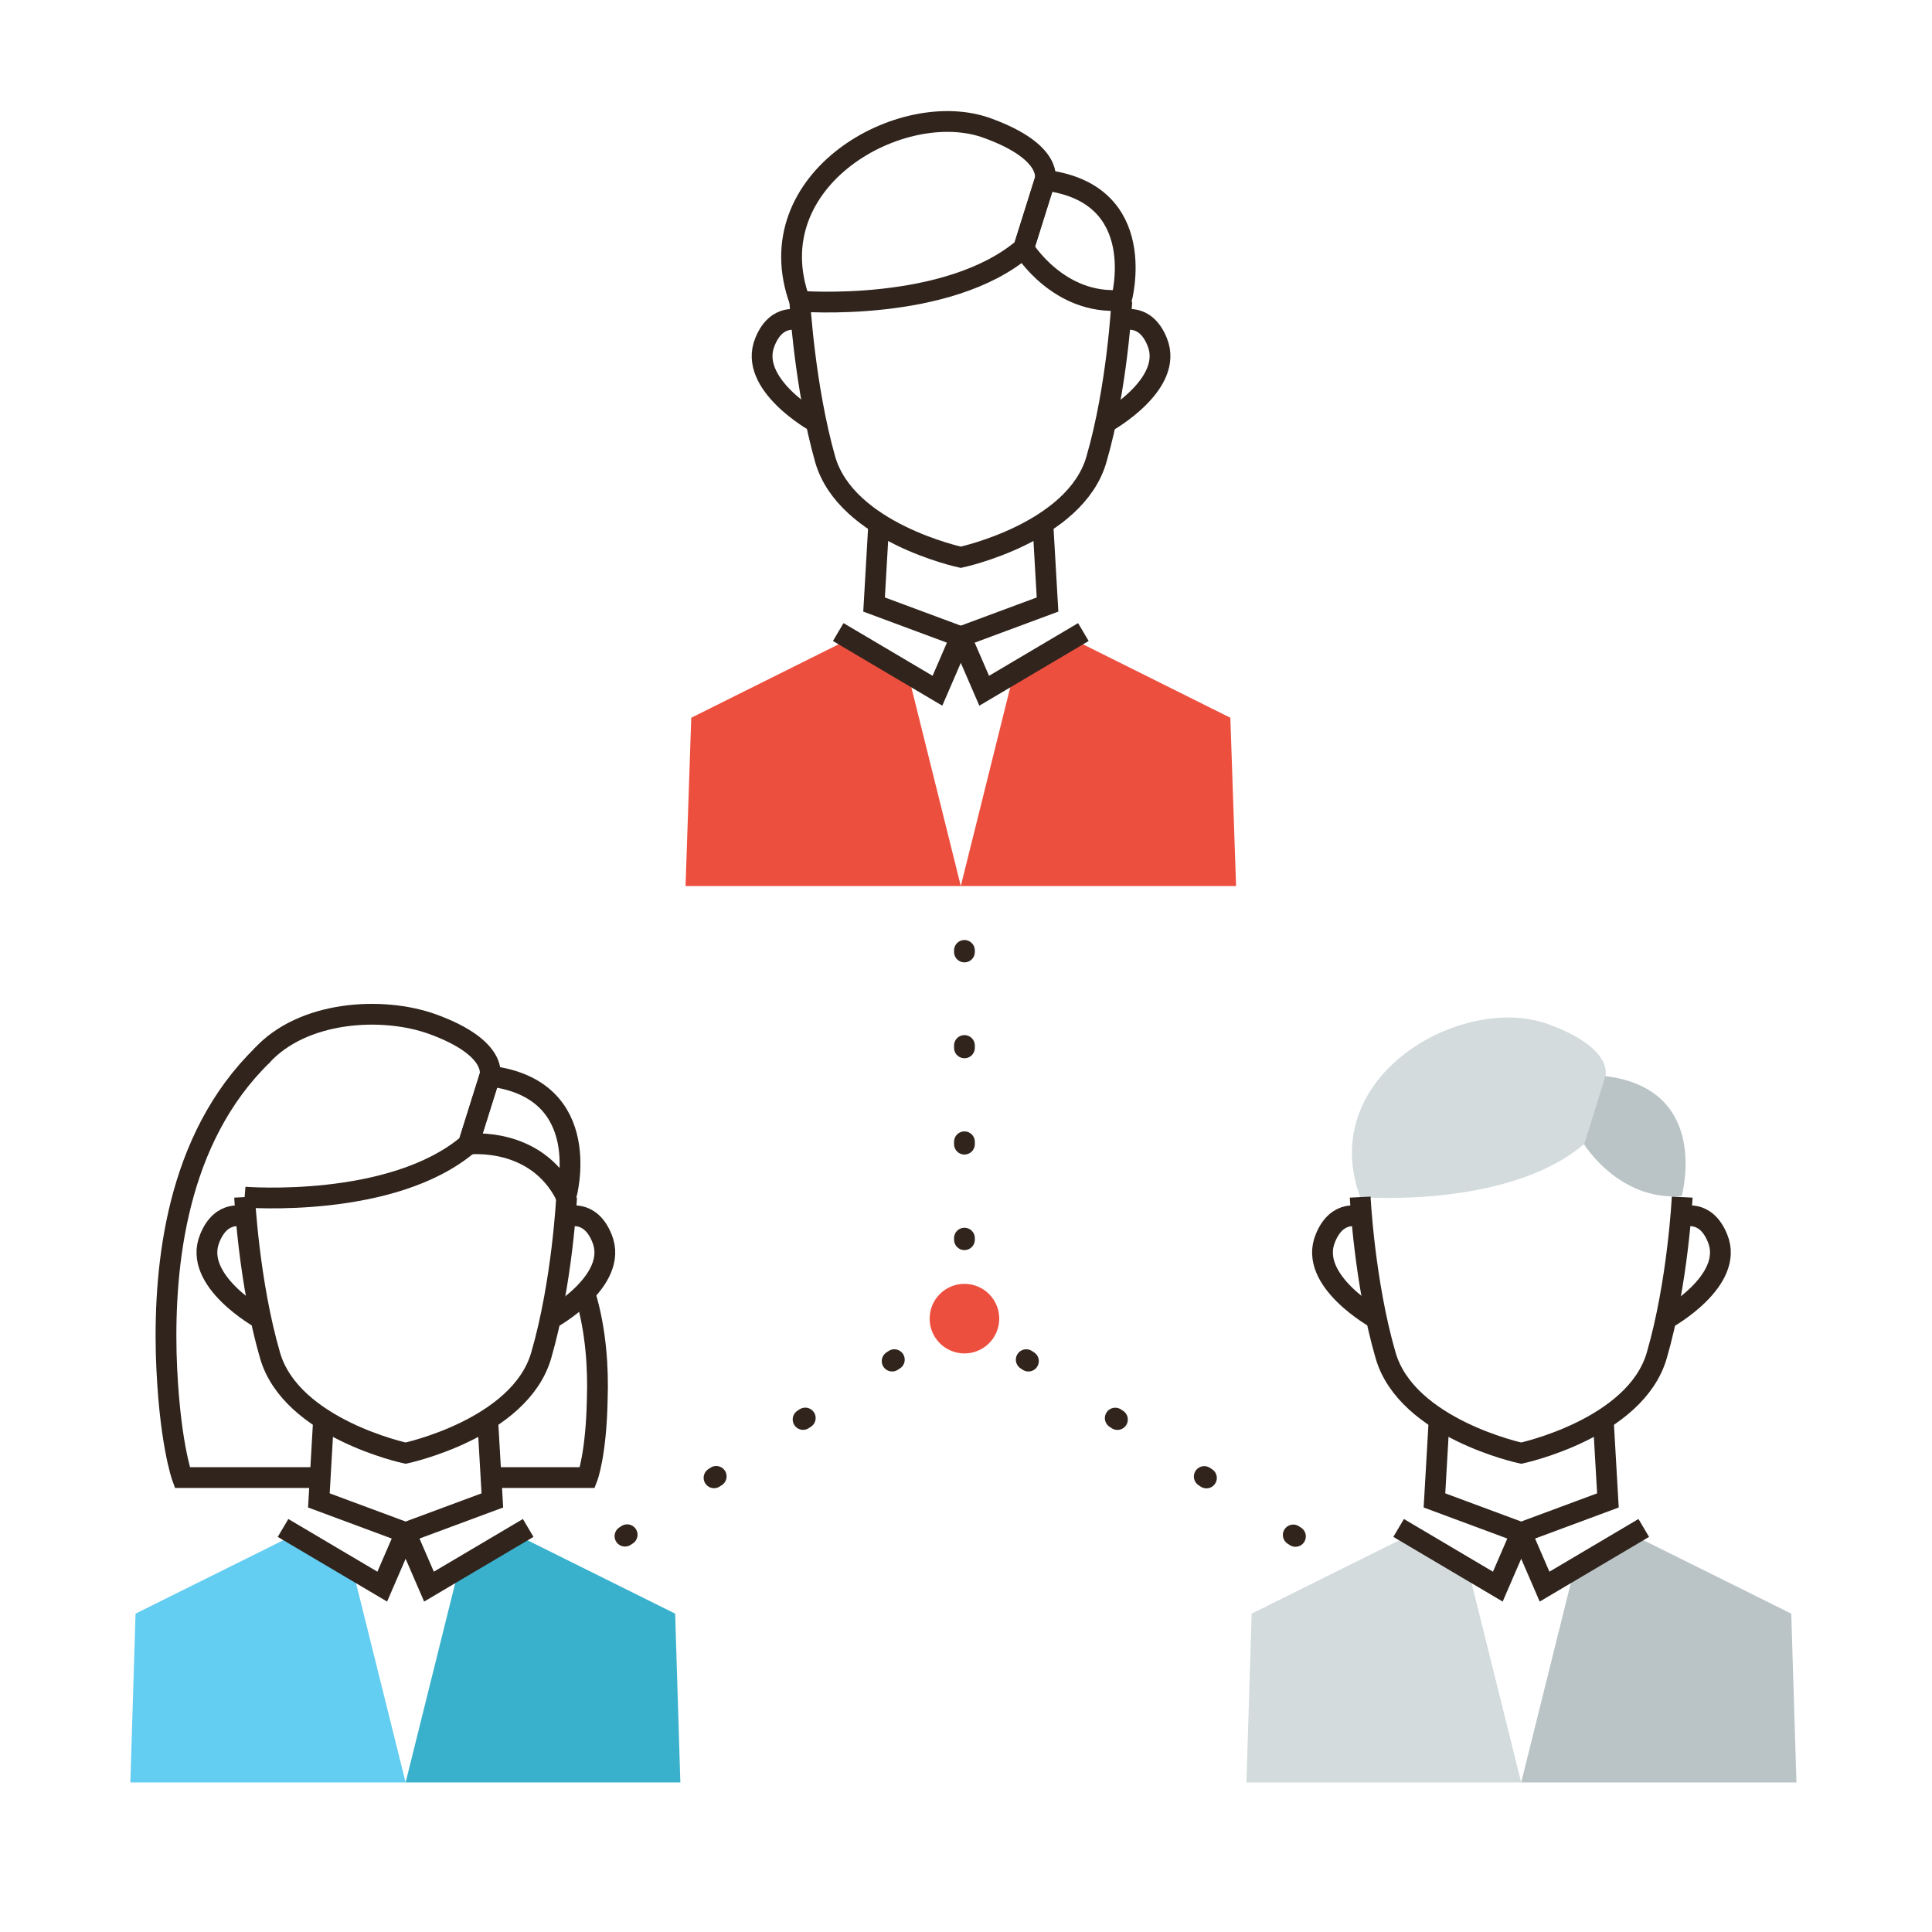 <?xml version="1.0" encoding="utf-8"?>
<!-- Generator: Adobe Illustrator 21.0.0, SVG Export Plug-In . SVG Version: 6.00 Build 0)  -->
<svg version="1.1" id="Layer_1" xmlns="http://www.w3.org/2000/svg" xmlns:xlink="http://www.w3.org/1999/xlink" x="0px" y="0px"
	 viewBox="0 0 372 372" style="enable-background:new 0 0 372 372;" xml:space="preserve">
<style type="text/css">
	.st0{fill:#ED4F3E;}
	.st1{fill:none;stroke:#30241C;stroke-width:4;stroke-miterlimit:10;}
	.st2{fill:#D3DBDD;}
	.st3{fill:#BAC4C6;}
	.st4{fill:#64CDF2;}
	.st5{fill:#3AB1CC;}
	
		.st6{fill:none;stroke:#30241C;stroke-width:4;stroke-linecap:round;stroke-linejoin:round;stroke-miterlimit:10;stroke-dasharray:0.501,20;}
	.st7{fill:none;stroke:#30241C;stroke-width:4;stroke-linecap:round;stroke-linejoin:round;}
	.st8{fill:none;stroke:#30241C;stroke-width:4;stroke-linecap:round;stroke-linejoin:round;stroke-dasharray:0.453,18.087;}
</style>
<g>
	<g>
		<polygon class="st0" points="174.8,129.6 185,170.6 132,170.6 133.1,138.2 163.6,123 		"/>
		<path class="st1" d="M154,58c0,0,28.4,2.3,43.1-10.2l4.1-13c0,0,1.9-5.4-11-10.1C173.8,18.6,145.4,34.5,154,58z"/>
		<path class="st1" d="M197.1,47.8c0,0,6.7,11,18.8,10c0,0,5.8-20.6-14.7-23.1L197.1,47.8z"/>
		<path class="st1" d="M216,58c0,0-0.8,16.4-4.9,30.5c-4.1,14.1-26.1,18.8-26.1,18.8s-22-4.7-26.1-18.8C154.9,74.4,154,58,154,58"/>
		<path class="st1" d="M154,61.7c0,0-4.4-1.6-6.7,4.1c-3.4,8.2,9.8,15.5,9.8,15.5"/>
		<path class="st1" d="M216.1,61.7c0,0,4.4-1.6,6.7,4.1c3.4,8.2-9.8,15.5-9.8,15.5"/>
		<polyline class="st1" points="169.2,100.8 168.3,116.4 185,122.6 180.5,133 161.4,121.7 		"/>
		<polygon class="st0" points="195.2,129.6 185,170.6 238,170.6 236.9,138.2 206.4,123 		"/>
		<polyline class="st1" points="200.8,100.8 201.7,116.4 185,122.6 189.5,133 208.6,121.7 		"/>
	</g>
	<g>
		<polygon class="st2" points="282.7,302.2 292.9,343.2 240,343.2 241,310.7 271.6,295.5 		"/>
		<path class="st2" d="M261.9,230.5c0,0,28.4,2.3,43.1-10.2l4.1-13c0,0,1.9-5.4-11-10.1C281.7,191.2,253.3,207,261.9,230.5z"/>
		<path class="st3" d="M305,220.3c0,0,6.7,11,18.8,10c0,0,5.8-20.6-14.7-23.1L305,220.3z"/>
		<path class="st1" d="M323.9,230.5c0,0-0.8,16.4-4.9,30.5c-4.1,14.1-26.1,18.8-26.1,18.8s-22-4.7-26.1-18.8
			c-4.1-14.1-4.9-30.5-4.9-30.5"/>
		<path class="st1" d="M261.9,234.3c0,0-4.4-1.6-6.7,4.1c-3.4,8.2,9.8,15.5,9.8,15.5"/>
		<path class="st1" d="M324,234.3c0,0,4.4-1.6,6.7,4.1c3.4,8.2-9.8,15.5-9.8,15.5"/>
		<polyline class="st1" points="277.1,273.3 276.2,288.9 292.9,295.1 288.4,305.5 269.3,294.2 		"/>
		<polygon class="st3" points="303.1,302.2 292.9,343.2 345.9,343.2 344.9,310.7 314.3,295.5 		"/>
		<polyline class="st1" points="308.7,273.3 309.6,288.9 292.9,295.1 297.4,305.5 316.5,294.2 		"/>
	</g>
	<g>
		<polygon class="st4" points="67.9,302.2 78.1,343.2 25.1,343.2 26.1,310.7 56.7,295.5 		"/>
		<path class="st1" d="M47.1,230.5c0,0,28.4,2.3,43.1-10.2l4.1-13c0,0,1.9-5.4-11-10.1c-9.7-3.5-25.1-2.6-33,6.2"/>
		<path class="st1" d="M90.2,220.3c0,0,13-1.6,18.8,10c0,0,5.8-20.6-14.7-23.1L90.2,220.3z"/>
		<path class="st1" d="M109.1,230.5c0,0-0.8,16.4-4.9,30.5c-4.1,14.1-26.1,18.8-26.1,18.8s-22-4.7-26.1-18.8
			c-4.1-14.1-4.9-30.5-4.9-30.5"/>
		<path class="st1" d="M47.1,234.3c0,0-4.4-1.6-6.7,4.1c-3.4,8.2,9.8,15.5,9.8,15.5"/>
		<path class="st1" d="M109.2,234.3c0,0,4.4-1.6,6.7,4.1c3.4,8.2-9.8,15.5-9.8,15.5"/>
		<polyline class="st1" points="62.3,273.3 61.4,288.9 78.1,295.1 73.6,305.5 54.5,294.2 		"/>
		<polygon class="st5" points="88.3,302.2 78.1,343.2 131,343.2 130,310.7 99.4,295.5 		"/>
		<polyline class="st1" points="93.9,273.3 94.8,288.9 78.1,295.1 82.6,305.5 101.7,294.2 		"/>
		<path class="st1" d="M61.6,284.5H35.1c0,0-2.6-7.1-3.1-23.9c-0.4-16.9,1.9-41.3,18.6-57.5"/>
		<path class="st1" d="M96.4,284.5h16.7c0,0,1.7-4.4,1.9-15.1c0.2-5.8-0.2-13.1-2.3-20.1"/>
	</g>
	<line class="st6" x1="172.2" y1="261.8" x2="119.7" y2="296.2"/>
	<line class="st6" x1="197.6" y1="261.8" x2="250" y2="296.2"/>
	<g>
		<g>
			<line class="st7" x1="185.7" y1="238.7" x2="185.7" y2="238.4"/>
			<line class="st8" x1="185.7" y1="220.3" x2="185.7" y2="192.3"/>
			<line class="st7" x1="185.7" y1="183.3" x2="185.7" y2="183"/>
		</g>
	</g>
	<circle class="st0" cx="185.7" cy="253.9" r="6.7"/>
</g>
</svg>
